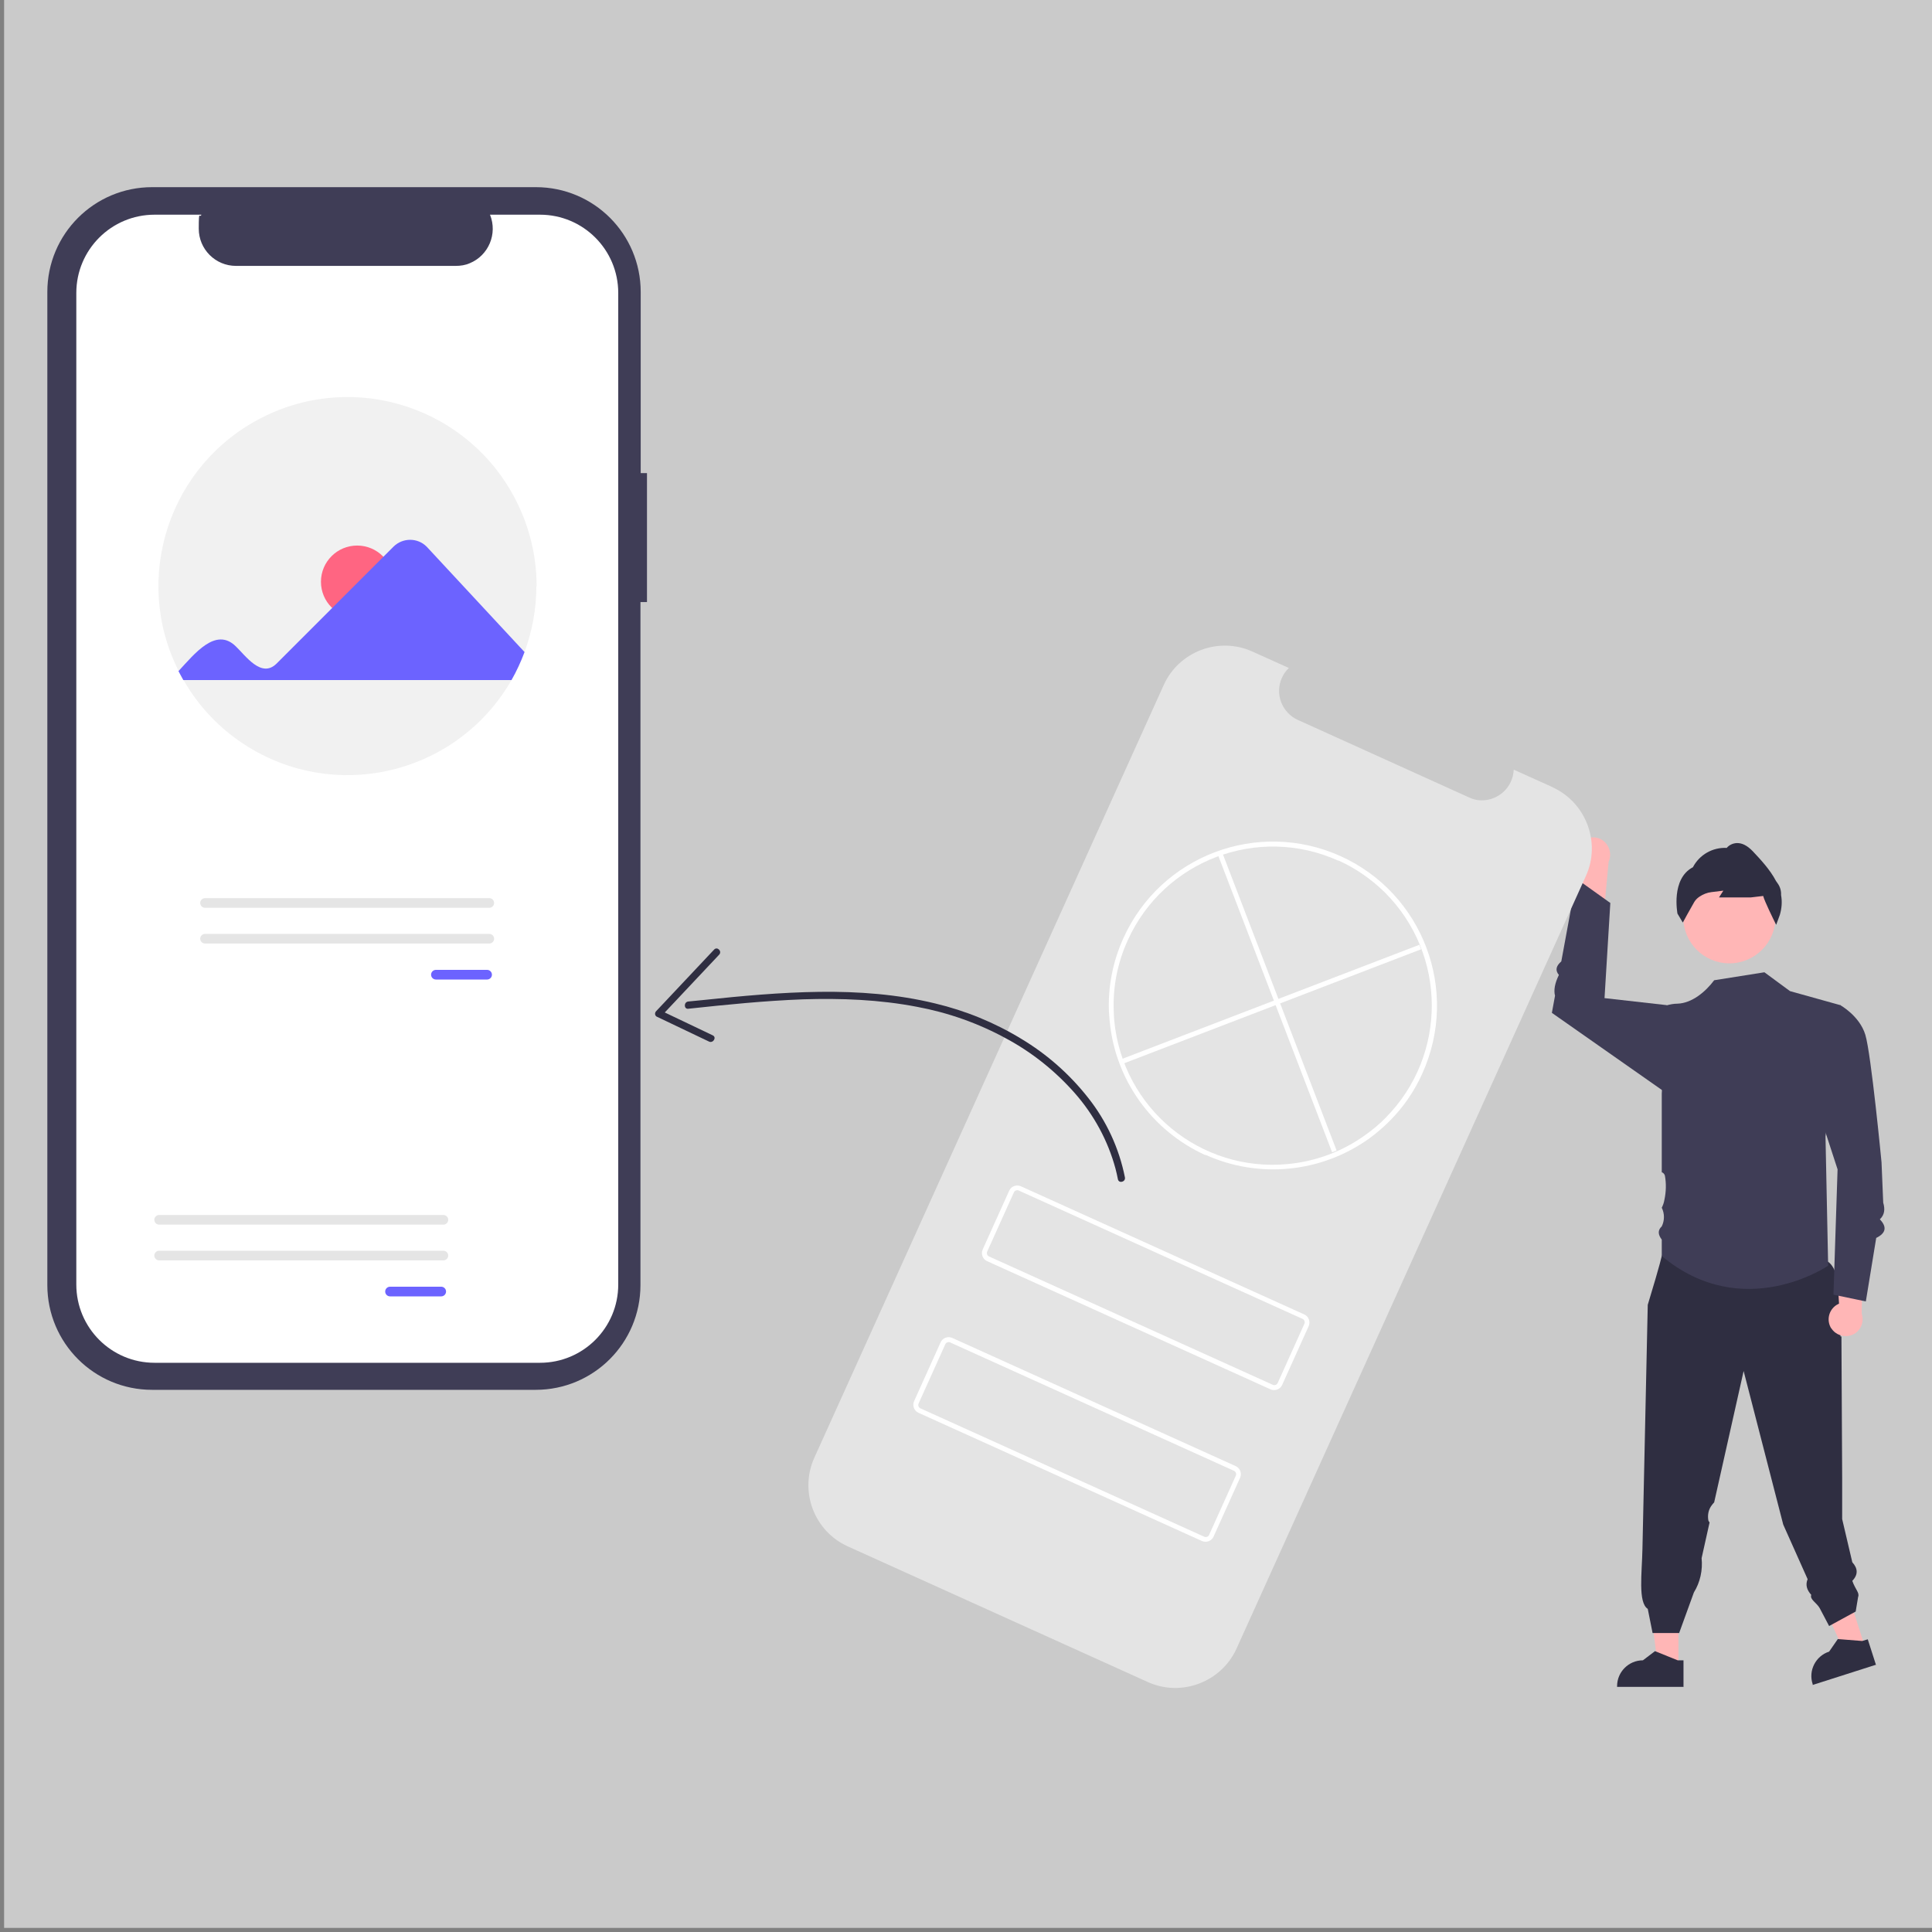 <?xml version="1.0" encoding="UTF-8"?>
<svg xmlns="http://www.w3.org/2000/svg" version="1.1" viewBox="0 0 800 800">
  <rect x="0" y="0" width="800" height="800" fill="#808080" stroke="none"/>
  <defs>
    <style>
      .cls-1 {
        fill: #cacaca;
      }

      .cls-2 {
        fill: #2f2e41;
      }

      .cls-3 {
        fill: #fff;
      }

      .cls-4 {
        fill: #ffb6b6;
      }

      .cls-5 {
        fill: #e5e5e5;
      }

      .cls-6 {
        fill: #3f3d56;
      }

      .cls-7 {
        fill: #f1f1f1;
      }

      .cls-8 {
        fill: #ff6582;
      }

      .cls-9 {
        fill: #e4e4e4;
      }

      .cls-10 {
        fill: #6c63ff;
      }
    </style>
  </defs>
  <!-- Generator: Adobe Illustrator 28.7.1, SVG Export Plug-In . SVG Version: 1.2.0 Build 142)  -->
  <g>
    <g id="Capa_1">
      <rect class="cls-1" x="1.7" width="798.3" height="798.3"/>
      <g id="Capa_1-2" data-name="Capa_1">
        <polygon class="cls-4" points="772.3 682.1 764.1 684.7 750.2 654.5 762.2 650.7 772.3 682.1"/>
        <path class="cls-2" d="M776.9,689.3l-26.3,8.4v-.3c-1.9-5.6,1.2-11.7,6.8-13.5h0l3.6-5.2,10.1.8,2.3-.7,3.4,10.6h.1Z"/>
        <polygon class="cls-4" points="695 690.2 686.5 690.2 682.4 657.2 695 657.2 695 690.2"/>
        <path class="cls-2" d="M697.2,698.5h-27.6v-.3c0-5.9,4.8-10.7,10.7-10.7h0l5-3.8,9.4,3.8h2.4v11.1h0Z"/>
        <path class="cls-4" d="M654.2,349.4c-2.4,3-1.9,7.4,1.1,9.9.3.3.7.5,1,.7l-4.1,24.6,11.8-5.3,2.1-22.5c1.6-3.5,0-7.7-3.4-9.4-3-1.4-6.5-.5-8.5,2h0Z"/>
        <path class="cls-2" d="M762.1,553.3s2-26-5.1-30.8-65.3-7.3-65.3-7.3l-3.6,4.8s-.3,2.2-5.8,20.3l-2.2,101.1c-.2,9.9-1.9,22.2,2.2,24.8l2,10h11l6.1-16.8c2.6-4.2,3.7-9.2,3.2-14.2l3.3-14.8c-.2-.2-.4-.5-.5-.8-.4-2.2,0-4.5,1.4-6.3.3-.4.6-.8,1-1.2l12.2-54.4,16.4,63.6,10.1,22.6c-1,2.4-.3,4.5,1.5,6.5-.7,1.9,2.2,3.2,3.5,5.5l3.9,7.4,11-6,1-6c.7-1.8-1.1-3-2.4-6.7,2.5-2.6,2.3-5.2,0-7.7l-4.2-17.9v-17l-.3-58.6h-.4Z"/>
        <circle class="cls-4" cx="716.1" cy="379.8" r="19.1"/>
        <path class="cls-2" d="M735.4,382.8l-.3-.6c-.5-1-4.5-9.1-5-11.2l-5.1.6h-13.2l1.8-2.8-4.9.6c-1.8.2-3.5.9-5,1.9-.9.6-1.7,1.4-2.2,2.3-1.7,3-4.4,7.8-4.4,7.9l-.3.5-2.2-3.7c0-.1-2.8-14.4,6.4-19.2,2.7-5.2,8.2-8.3,14-8,1-1.2,2.5-1.9,4.1-2,2.2-.1,4.4,1,6.7,3.4,3,3.2,7.1,7.5,9.6,12.3l.7,1c1,1.4,1.5,3.1,1.4,4.8.5,2.7.3,5.5-.5,8.2l-1.5,4.1h0Z"/>
        <path class="cls-6" d="M762,416.2l-20.8-5.8-10.6-7.8-20.8,3.3h0c-3.6,4.8-9.2,9.5-15.2,9.7-1.5,0-3.1.3-4.5.7l-2,36.5v32.6c.6.2,1.1.7,1.3,1.4.6,3.3.5,6.7-.2,10-.2,1.2-.6,2.3-1.1,3.3,1.2,2.4,1.2,5.3,0,7.7-1.8,1.7-1.5,3.5,0,5.5v6.8c33.7,28.1,68.9,4,68.9,4l-1.1-53.5,6.2-54.4h-.1Z"/>
        <path class="cls-6" d="M694.8,421.2l-4.7-5-25.7-2.9,2.4-39.4-14-10-6.3,34.2c-2.2,1.9-2.6,3.7-1,5.6-1.7,3.5-2.2,6.3-1.6,8.6l-1.3,7.1,47.5,33.3,4.7-31.5h0Z"/>
        <path class="cls-4" d="M758.3,550.1c-2.1-3.3-1.1-7.6,2.1-9.7.3-.2.7-.4,1.1-.6l-1.5-24.9,11.2,6.5-.3,22.6c1.2,3.7-.7,7.7-4.4,8.9-3.1,1-6.5-.2-8.2-2.9h0Z"/>
        <path class="cls-6" d="M754.2,422.4l7.8-6.2s8,4.4,10.4,12.3,6.7,52.8,6.7,52.8l.7,16.7c.8,2.7.6,5-1.4,6.9,3,3.1,2.6,5.7-1.5,7.7l-4.3,26.3-13.4-2.8,1.7-51.9-10.9-33.4,4.2-28.5h0Z"/>
        <path class="cls-6" d="M268,195.9h-2.7v-75c0-24-19.4-43.4-43.4-43.4H63c-24,0-43.4,19.4-43.4,43.4v411.2c0,24,19.4,43.4,43.4,43.4h158.8c24,0,43.4-19.4,43.4-43.4V249.3h2.7v-53.4h0Z"/>
        <path class="cls-3" d="M223.6,88.9h-20.7c3.2,7.9-.6,16.9-8.4,20.1-1.8.8-3.8,1.1-5.8,1.1h-91c-8.5,0-15.4-6.9-15.4-15.4s.4-4,1.1-5.8h-19.4c-17.9,0-32.4,14.5-32.4,32.4v410.6c0,17.9,14.5,32.4,32.4,32.4h159.6c17.9,0,32.4-14.5,32.4-32.4h0V121.3c0-17.9-14.5-32.4-32.4-32.4h0Z"/>
        <path class="cls-7" d="M222.1,242.7c0,9.3-1.7,18.6-4.9,27.3-1.5,4-3.3,7.9-5.4,11.6-21.5,37.5-69.3,50.5-106.8,29-12.1-6.9-22.1-16.9-29-29-.7-1.2-1.4-2.4-2-3.7-19.5-38.6-3.9-85.7,34.7-105.1,38.6-19.5,85.7-3.9,105.1,34.7,5.5,10.9,8.4,23,8.4,35.2h-.1Z"/>
        <circle class="cls-8" cx="147.9" cy="240.9" r="15"/>
        <path class="cls-10" d="M73.9,277.9c6.6-7.1,15.4-18.4,23.7-10.3,4.1,3.9,10.6,13.4,16.9,7.2l48.5-48.5c3.8-3.7,9.9-3.7,13.6,0l.2.2,40.4,43.5c-1.5,4-3.3,7.9-5.4,11.6H75.9l-2-3.7h0Z"/>
        <path id="a69ed34c-3aa3-4521-988a-f33ab8935c86-352" class="cls-10" d="M180.5,401.6c-1.1,0-2,.9-2,2s.9,2,2,2h21.2c1.1,0,2-.9,2-2s-.9-2-2-2h-21.2Z"/>
        <path id="a82b6965-e745-4a79-ac21-2b08adebfabf-353" class="cls-5" d="M84.9,371.9c-1.1,0-2,.9-2,2s.9,2,2,2h117.7c1.1,0,2-.9,2-2s-.9-2-2-2h-117.7Z"/>
        <path id="a01cc774-2c01-4baa-ba73-f6c316fae153-354" class="cls-5" d="M84.9,386.7c-1.1,0-2,.9-2,2s.9,2,2,2h117.7c1.1,0,2-.9,2-2s-.9-2-2-2h-117.7Z"/>
        <path id="f6ecfbd0-b722-47f2-8687-80b685eaa1e2-355" class="cls-10" d="M161.5,532.8c-1.1,0-2,.9-2,2s.9,2,2,2h21.2c1.1,0,2-.9,2-2s-.9-2-2-2h-21.2Z"/>
        <path id="beaff243-1f9b-420c-bc28-f0641d12fad8-356" class="cls-5" d="M65.9,503.1c-1.1,0-2,.9-2,2s.9,2,2,2h117.7c1.1,0,2-.9,2-2s-.9-2-2-2h-117.7Z"/>
        <path id="a8605179-8b03-4e4a-93a2-1a820418a8d0-357" class="cls-5" d="M65.9,517.9c-1.1,0-2,.9-2,2s.9,2,2,2h117.7c1.1,0,2-.9,2-2s-.9-2-2-2h-117.7Z"/>
        <path class="cls-9" d="M643,326l-16.2-7.3c-.3,7.3-6.4,12.9-13.6,12.7-1.7,0-3.4-.5-4.9-1.2l-70.9-32.1c-6.6-3-9.6-10.8-6.6-17.4.7-1.6,1.7-3,2.9-4.1l-15.1-6.8c-13.9-6.3-30.4-.1-36.7,13.8l-144.7,320c-6.3,13.9-.1,30.4,13.8,36.7h0l124.3,56.2c13.9,6.3,30.4,0,36.7-13.8h0l144.7-320c6.3-13.9,0-30.4-13.8-36.7h0Z"/>
        <path class="cls-3" d="M499.1,478.3c-22.2-10.1-37.3-31.2-39.6-55.4-.1-1.2-.2-2.4-.3-3.6-.5-10.6,1.6-21.2,6-30.9,15.5-34.2,55.7-49.3,89.9-33.9,34.2,15.5,49.3,55.7,33.9,89.9-3.3,7.4-7.9,14.1-13.6,19.8-2.6,2.6-5.4,5-8.4,7.2-19.8,14.2-45.6,16.8-67.8,6.8h-.1ZM554.2,356.4c-33.2-15-72.2-.2-87.2,32.9-4.3,9.4-6.3,19.6-5.8,29.9,0,1.2.1,2.3.2,3.5,3.5,36.3,35.7,62.8,71.9,59.3,11.7-1.1,22.8-5.3,32.3-12.2,2.9-2.1,5.7-4.4,8.2-7,25.6-25.9,25.4-67.6-.4-93.3-5.6-5.5-12.1-10-19.2-13.2h0Z"/>
        <rect class="cls-3" x="527.7" y="348.4" width="2" height="132.8" transform="translate(-113.5 217) rotate(-21)"/>
        <rect class="cls-3" x="459.7" y="414.9" width="132.8" height="2" transform="translate(-114.1 216.2) rotate(-21)"/>
        <path class="cls-3" d="M526.1,575.3l-117.4-53.1c-1.8-.8-2.6-3-1.8-4.8l11-24.4c.8-1.8,3-2.6,4.8-1.8l117.4,53.1c1.8.8,2.6,3,1.8,4.8l-11,24.4c-.8,1.8-3,2.6-4.8,1.8ZM421.9,493c-.8-.4-1.8,0-2.1.8l-11,24.4c-.4.8,0,1.8.8,2.1l117.4,53.1c.8.4,1.8,0,2.1-.8l11-24.4c.4-.8,0-1.8-.8-2.1l-117.4-53.1Z"/>
        <path class="cls-3" d="M497.7,638.1l-117.4-53.1c-1.8-.8-2.6-3-1.8-4.8l11-24.4c.8-1.8,3-2.6,4.8-1.8l117.4,53.1c1.8.8,2.6,3,1.8,4.8l-11,24.4c-.8,1.8-3,2.6-4.8,1.8ZM393.5,555.9c-.8-.4-1.8,0-2.1.8l-11,24.4c-.4.8,0,1.8.8,2.1l117.4,53.1c.8.4,1.8,0,2.1-.8l11-24.4c.4-.8,0-1.8-.8-2.1l-117.4-53.1Z"/>
        <path class="cls-2" d="M465.8,487.5c-2.4-12-7.6-23.3-15.2-32.9-7.7-9.8-17.1-18.1-27.8-24.5-11-6.7-23-11.6-35.6-14.6-15.6-3.8-31.7-5-47.8-4.8-16.1.2-32.2,1.7-48.3,3.4-2,.2-4.1.4-6.1.6-1.9.2-1.9,3.2,0,3,15.8-1.7,31.6-3.3,47.5-3.9,15.8-.5,31.6.1,47.2,3.1,12.9,2.4,25.4,6.8,36.9,13.1,10.8,5.8,20.4,13.5,28.5,22.7,7.9,9,13.7,19.7,16.8,31.2.4,1.5.7,2.9,1,4.4.4,1.9,3.3,1.1,2.9-.8h0Z"/>
        <path class="cls-2" d="M295.7,393.2l-24,25.5c-.6.6-.6,1.6,0,2.1,0,0,.2.2.3.2l21.6,10.3c1.7.8,3.3-1.8,1.5-2.6l-21.6-10.3.3,2.4,24-25.5c1.3-1.4-.8-3.5-2.1-2.1h0Z"/>
      </g>
    </g>
  </g>
</svg>